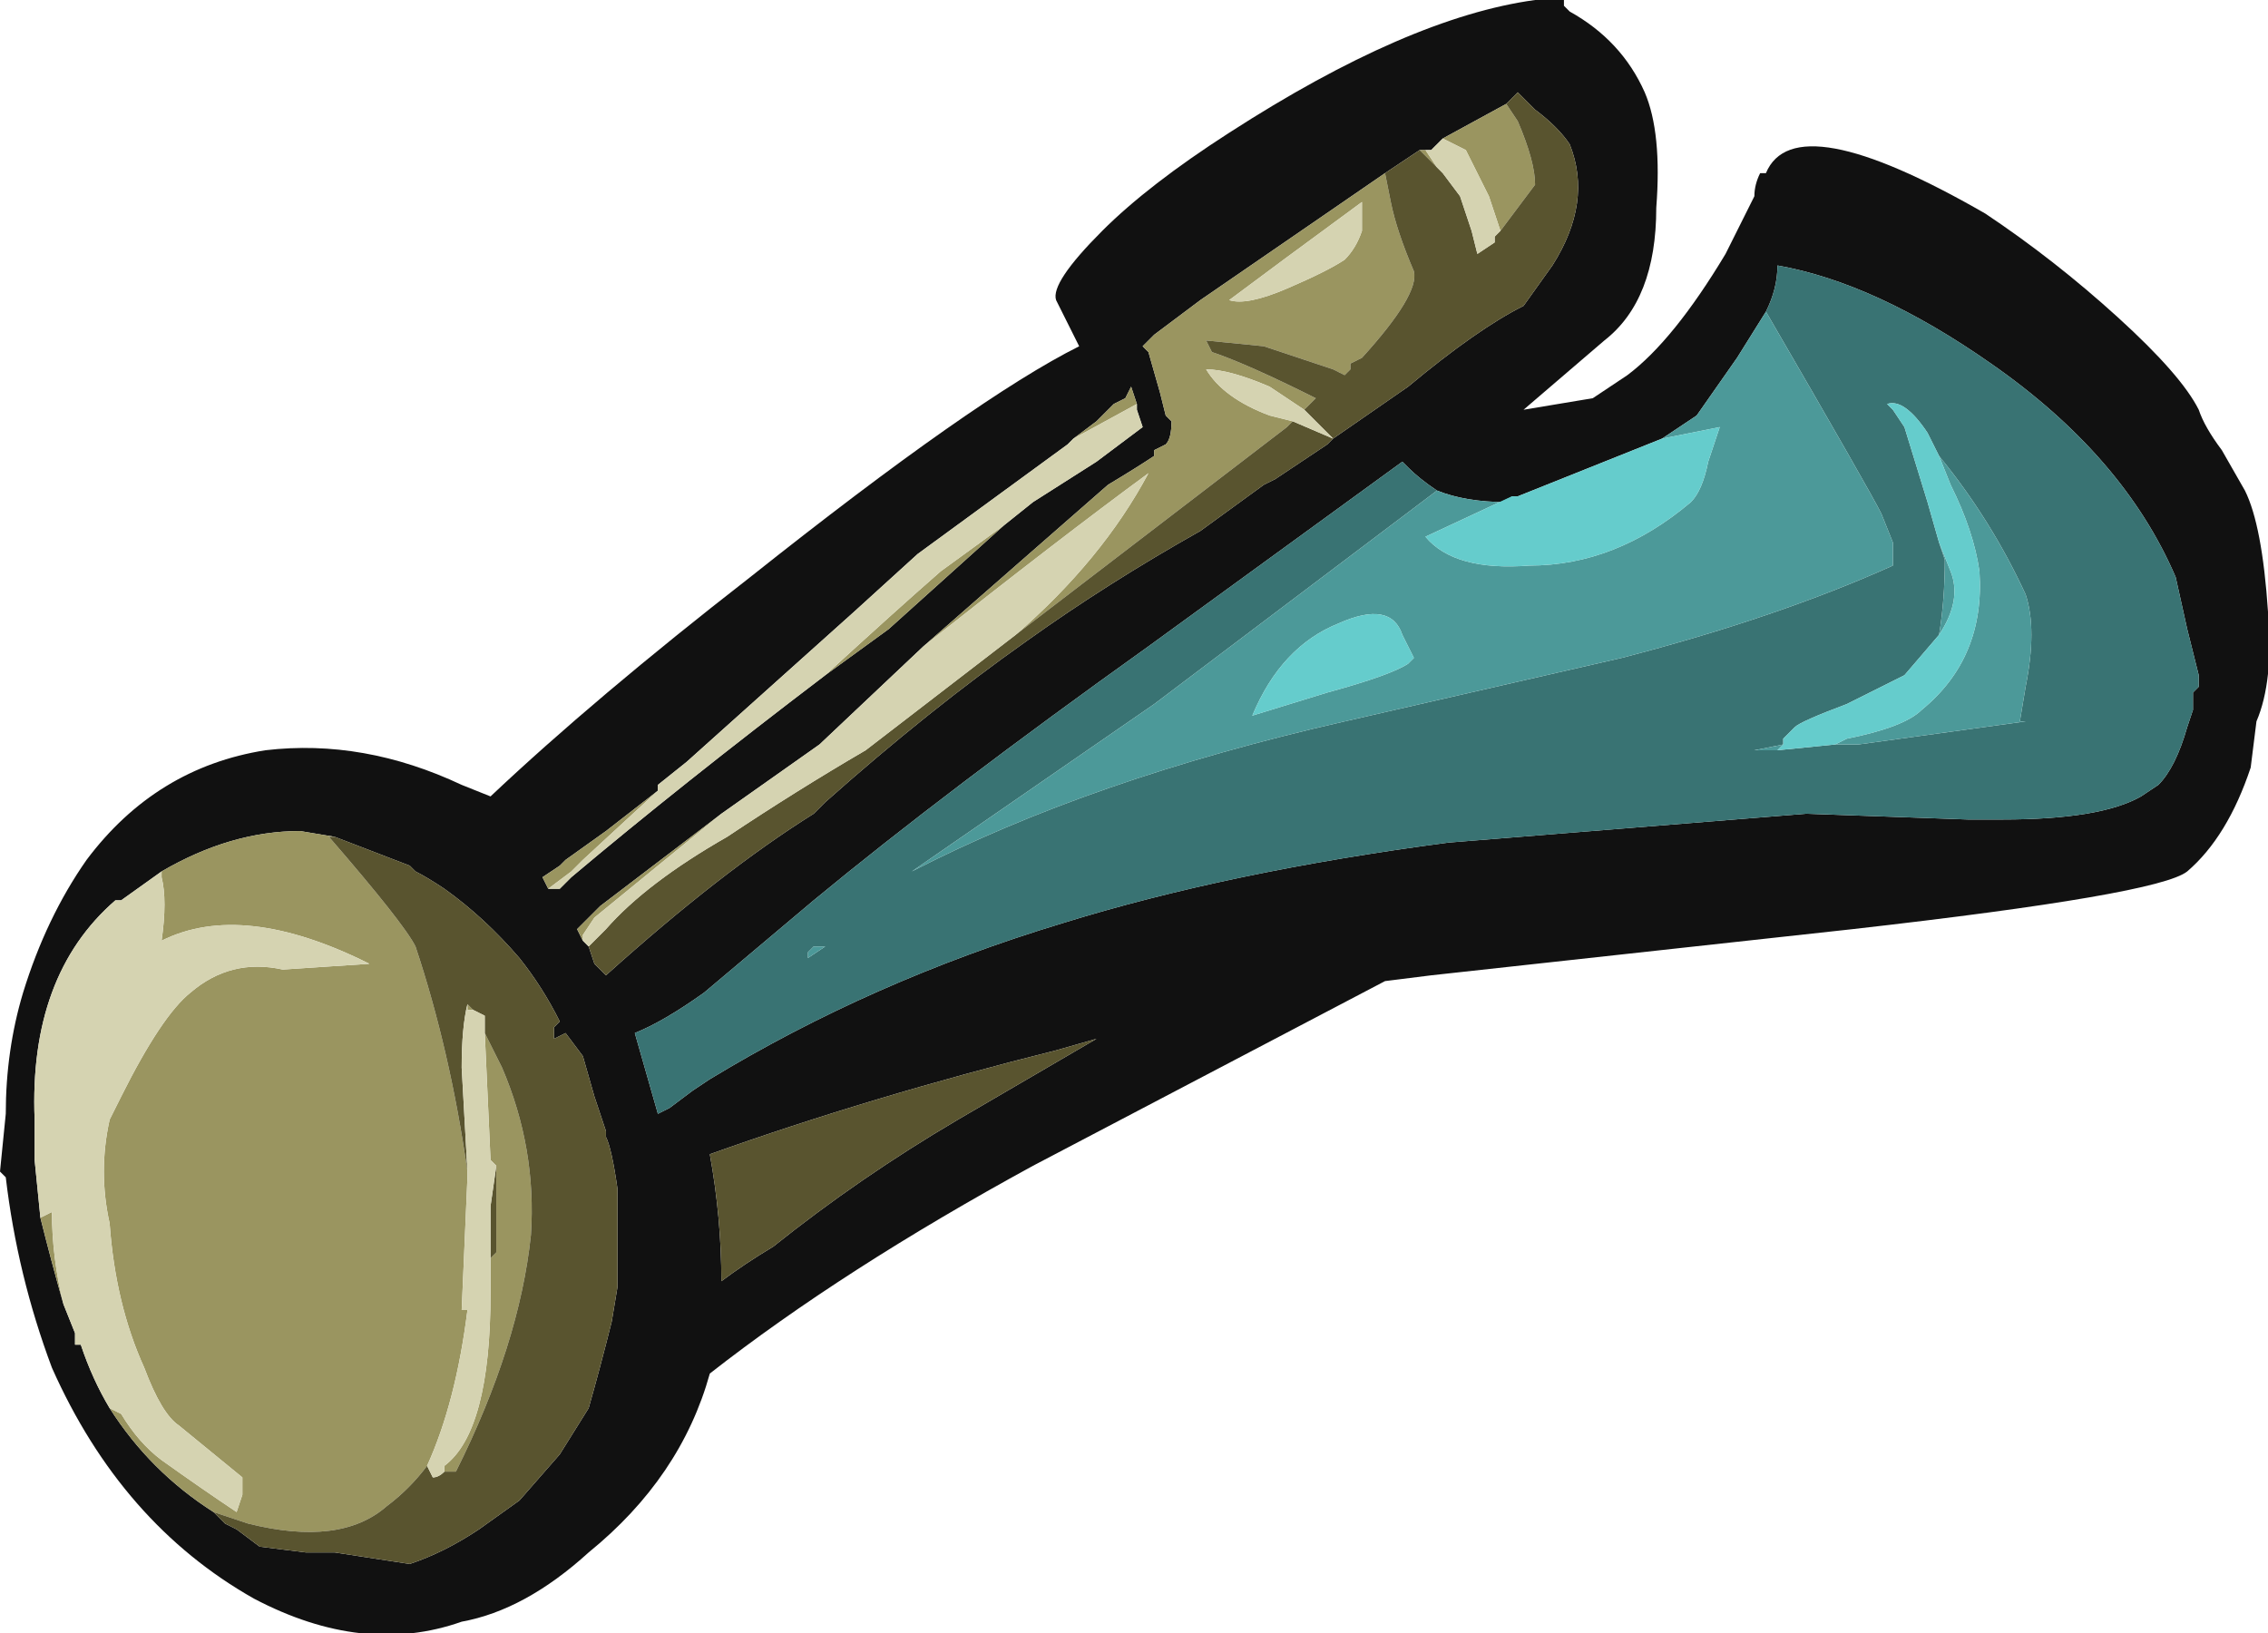 <?xml version="1.0" encoding="UTF-8" standalone="no"?>
<svg xmlns:ffdec="https://www.free-decompiler.com/flash" xmlns:xlink="http://www.w3.org/1999/xlink" ffdec:objectType="frame" height="99.05px" width="137.55px" xmlns="http://www.w3.org/2000/svg">
  <g transform="matrix(1.0, 0.0, 0.0, 1.0, -3.15, 22.75)">
    <use ffdec:characterId="11" height="14.15" transform="matrix(7.0, 0.0, 0.0, 7.0, 3.15, -22.75)" width="19.65" xlink:href="#shape0"/>
  </g>
  <defs>
    <g id="shape0" transform="matrix(1.0, 0.0, 0.0, 1.0, -0.45, 3.25)">
      <path d="M9.6 -0.65 Q9.55 -0.8 10.0 -1.25 10.4 -1.65 11.1 -2.1 12.65 -3.1 13.75 -3.25 L14.0 -3.25 14.0 -3.2 14.05 -3.15 Q14.5 -2.9 14.7 -2.45 14.85 -2.1 14.8 -1.45 14.8 -0.65 14.35 -0.3 L13.65 0.3 14.25 0.2 14.55 0.0 Q14.95 -0.3 15.4 -1.05 L15.65 -1.55 Q15.65 -1.65 15.7 -1.75 L15.75 -1.75 Q16.0 -2.35 17.65 -1.4 18.25 -1.0 18.8 -0.5 19.35 0.0 19.5 0.3 19.55 0.45 19.7 0.65 L19.9 1.0 Q20.05 1.3 20.1 2.05 20.15 2.65 20.0 3.0 L19.95 3.4 Q19.75 4.0 19.4 4.3 19.15 4.5 16.5 4.8 L12.85 5.2 12.45 5.25 Q10.45 6.3 9.4 6.85 7.75 7.75 6.6 8.65 6.35 9.55 5.55 10.2 5.0 10.7 4.45 10.8 3.6 11.1 2.65 10.6 1.5 9.95 0.9 8.6 0.6 7.8 0.5 6.95 L0.45 6.9 0.5 6.4 Q0.5 5.85 0.65 5.35 0.85 4.7 1.2 4.2 1.8 3.4 2.75 3.25 3.6 3.15 4.45 3.55 L4.7 3.65 Q5.6 2.8 6.95 1.75 8.9 0.2 9.8 -0.25 L9.6 -0.65 M12.0 0.55 L12.65 0.1 Q13.25 -0.4 13.65 -0.6 L13.9 -0.95 Q14.25 -1.5 14.05 -2.0 13.95 -2.15 13.75 -2.3 L13.6 -2.45 13.5 -2.35 12.95 -2.05 12.85 -1.95 12.8 -1.95 12.75 -1.95 12.45 -1.75 10.85 -0.65 10.45 -0.35 10.35 -0.25 10.4 -0.2 10.5 0.15 10.55 0.35 10.6 0.4 Q10.6 0.55 10.55 0.6 L10.45 0.65 10.45 0.7 Q10.3 0.8 10.05 0.95 L8.45 2.35 7.55 3.2 6.7 3.8 5.65 4.6 5.45 4.8 5.5 4.9 5.55 4.95 5.6 5.1 5.7 5.2 Q6.7 4.3 7.5 3.8 L7.6 3.7 Q8.5 2.9 9.35 2.3 10.05 1.8 10.85 1.35 L11.4 0.95 11.5 0.9 11.95 0.6 12.0 0.55 12.0 0.55 M12.9 1.0 Q12.75 0.9 12.65 0.8 L12.6 0.75 10.4 2.35 Q8.65 3.6 7.5 4.55 L6.55 5.35 Q6.2 5.6 5.95 5.7 L6.15 6.4 6.25 6.35 6.45 6.2 6.6 6.1 Q8.0 5.25 9.65 4.75 11.1 4.3 13.0 4.05 L16.1 3.8 17.5 3.85 17.8 3.85 Q18.65 3.85 19.0 3.65 L19.15 3.55 Q19.3 3.4 19.4 3.05 L19.45 2.9 19.45 2.75 19.5 2.7 19.5 2.6 19.4 2.2 19.3 1.75 Q18.85 0.7 17.7 -0.1 16.7 -0.8 15.85 -0.95 15.85 -0.75 15.75 -0.55 L15.5 -0.15 15.15 0.35 14.85 0.55 13.6 1.05 13.55 1.05 13.5 1.1 Q13.15 1.1 12.9 1.0 M10.3 0.25 L10.25 0.1 10.2 0.2 10.1 0.25 9.95 0.4 9.75 0.55 9.7 0.6 8.4 1.55 7.85 2.05 6.4 3.35 6.15 3.55 6.15 3.6 5.7 3.95 5.35 4.2 5.3 4.25 5.15 4.35 5.2 4.45 5.3 4.45 5.4 4.35 Q6.35 3.55 7.6 2.6 L8.15 2.2 9.15 1.3 9.4 1.1 9.95 0.75 10.35 0.45 10.3 0.3 10.3 0.25 M9.95 0.05 L9.95 0.05 M9.95 5.75 L9.6 5.85 Q8.0 6.25 6.6 6.75 6.7 7.3 6.7 7.85 6.9 7.7 7.15 7.55 7.9 6.95 8.75 6.45 9.35 6.1 9.95 5.75 M1.85 4.3 L1.5 4.55 1.45 4.55 Q0.7 5.2 0.75 6.45 L0.75 6.8 0.8 7.3 Q0.9 7.7 1.0 8.05 L1.1 8.3 1.1 8.4 1.15 8.4 Q1.25 8.7 1.4 8.95 1.75 9.5 2.3 9.85 L2.4 9.95 2.5 10.0 2.7 10.15 3.1 10.2 3.35 10.2 4.0 10.3 Q4.3 10.2 4.6 10.0 L4.95 9.75 5.3 9.35 5.55 8.95 Q5.65 8.6 5.75 8.2 L5.8 7.9 Q5.8 7.5 5.8 7.05 5.75 6.7 5.7 6.6 L5.7 6.55 5.6 6.25 5.5 5.9 5.35 5.7 5.25 5.75 5.25 5.65 5.3 5.6 Q5.15 5.3 4.95 5.05 4.65 4.7 4.3 4.45 4.15 4.35 4.05 4.3 L4.0 4.25 3.35 4.0 3.05 3.95 Q2.45 3.95 1.85 4.3" fill="#111111" fill-rule="evenodd" stroke="none"/>
      <path d="M12.45 -1.75 L12.5 -1.5 Q12.55 -1.25 12.7 -0.9 12.75 -0.7 12.25 -0.15 L12.15 -0.1 12.15 -0.05 12.1 0.0 12.0 -0.05 11.4 -0.25 10.9 -0.3 10.95 -0.2 Q11.25 -0.1 11.85 0.2 L11.75 0.3 11.45 0.1 Q11.1 -0.05 10.9 -0.05 11.05 0.2 11.45 0.35 L11.65 0.4 11.6 0.45 9.25 2.25 Q10.0 1.6 10.4 0.85 9.65 1.4 8.45 2.35 L10.05 0.95 Q10.3 0.8 10.45 0.7 L10.45 0.65 10.55 0.6 Q10.6 0.55 10.6 0.4 L10.55 0.35 10.5 0.15 10.4 -0.2 10.35 -0.25 10.45 -0.35 10.85 -0.65 12.45 -1.75 M13.5 -2.35 L13.6 -2.2 Q13.75 -1.85 13.75 -1.65 L13.45 -1.25 13.35 -1.55 13.15 -1.95 12.95 -2.05 13.5 -2.35 M12.95 -1.75 L12.75 -1.95 12.8 -1.95 12.9 -1.8 12.95 -1.75 M12.25 -1.5 Q11.5 -0.95 11.1 -0.65 11.25 -0.6 11.6 -0.75 11.95 -0.9 12.1 -1.0 12.2 -1.1 12.25 -1.25 L12.25 -1.5 M5.5 4.9 L5.45 4.8 5.65 4.6 6.7 3.8 5.6 4.7 5.5 4.85 5.5 4.9 M9.75 0.55 L9.95 0.4 10.1 0.25 10.2 0.2 10.25 0.1 10.3 0.25 9.75 0.55 M9.15 1.3 L8.15 2.2 7.6 2.6 Q8.2 2.05 8.6 1.7 L9.15 1.3 M5.2 4.45 L5.15 4.35 5.3 4.25 5.35 4.2 5.7 3.95 6.15 3.6 5.5 4.2 5.4 4.3 5.2 4.45 M0.8 7.3 L0.9 7.25 Q0.9 7.65 1.0 8.05 0.9 7.7 0.8 7.3 M1.4 8.95 L1.5 9.0 Q1.65 9.25 1.85 9.4 2.2 9.65 2.5 9.85 L2.55 9.7 2.55 9.55 2.0 9.1 Q1.85 9.0 1.7 8.6 1.45 8.05 1.4 7.35 1.3 6.9 1.4 6.45 L1.5 6.25 Q1.85 5.55 2.1 5.35 2.45 5.05 2.9 5.15 L3.65 5.1 Q2.55 4.55 1.85 4.9 1.9 4.55 1.85 4.35 L1.85 4.3 Q2.45 3.95 3.05 3.95 L3.35 4.0 3.3 4.0 Q3.95 4.75 4.05 4.95 4.35 5.85 4.5 6.9 L4.5 6.95 4.45 8.1 4.5 8.1 Q4.4 8.9 4.15 9.45 4.0 9.65 3.8 9.8 3.4 10.15 2.6 9.95 L2.3 9.85 Q1.75 9.5 1.4 8.95 M4.55 5.5 L4.5 5.5 4.5 5.45 4.55 5.5 M4.5 5.4 L4.5 5.45 4.5 5.4 M4.3 9.5 L4.3 9.45 Q4.7 9.15 4.7 7.95 L4.7 7.65 4.75 7.6 Q4.75 7.2 4.75 6.85 L4.7 6.8 4.65 5.7 4.8 6.0 Q5.1 6.7 5.05 7.45 4.95 8.4 4.4 9.5 L4.3 9.5" fill="#9a9560" fill-rule="evenodd" stroke="none"/>
      <path d="M11.75 0.3 L11.85 0.2 Q11.25 -0.1 10.95 -0.2 L10.9 -0.3 11.4 -0.25 12.0 -0.05 12.1 0.0 12.15 -0.05 12.15 -0.1 12.25 -0.15 Q12.75 -0.7 12.7 -0.9 12.55 -1.25 12.5 -1.5 L12.45 -1.75 12.75 -1.95 12.95 -1.75 13.1 -1.55 13.2 -1.25 13.25 -1.05 13.4 -1.15 13.4 -1.2 13.45 -1.25 13.75 -1.65 Q13.75 -1.85 13.6 -2.2 L13.5 -2.35 13.6 -2.45 13.75 -2.3 Q13.95 -2.15 14.05 -2.0 14.25 -1.5 13.9 -0.95 L13.65 -0.6 Q13.25 -0.4 12.65 0.1 L12.0 0.55 11.75 0.3 M9.25 2.25 L11.6 0.45 11.65 0.4 12.0 0.55 11.95 0.6 11.5 0.9 11.4 0.95 10.85 1.35 Q10.05 1.8 9.35 2.3 8.5 2.9 7.6 3.7 L7.5 3.8 Q6.7 4.3 5.7 5.2 L5.6 5.1 5.55 4.95 5.7 4.8 Q6.05 4.4 6.75 4.0 7.35 3.6 7.95 3.25 L9.25 2.25 M9.95 5.75 Q9.35 6.1 8.75 6.45 7.9 6.95 7.15 7.55 6.9 7.7 6.7 7.85 6.7 7.3 6.6 6.75 8.0 6.25 9.6 5.85 L9.95 5.75 M3.35 4.0 L4.0 4.25 4.05 4.3 Q4.15 4.35 4.3 4.45 4.65 4.7 4.95 5.05 5.15 5.3 5.3 5.6 L5.25 5.65 5.25 5.75 5.35 5.7 5.5 5.9 5.6 6.25 5.7 6.55 5.7 6.6 Q5.75 6.7 5.8 7.05 5.8 7.5 5.8 7.9 L5.75 8.2 Q5.65 8.6 5.55 8.95 L5.3 9.35 4.95 9.75 4.6 10.0 Q4.3 10.2 4.0 10.3 L3.35 10.2 3.1 10.2 2.7 10.15 2.5 10.0 2.4 9.95 2.3 9.85 2.6 9.95 Q3.4 10.15 3.8 9.8 4.0 9.65 4.15 9.45 L4.2 9.55 Q4.25 9.55 4.3 9.5 L4.4 9.5 Q4.95 8.4 5.05 7.45 5.1 6.7 4.8 6.0 L4.65 5.7 4.65 5.55 4.55 5.5 4.5 5.45 4.5 5.4 4.5 5.45 Q4.45 5.65 4.45 6.0 L4.5 6.9 4.5 6.95 4.5 6.9 Q4.35 5.85 4.05 4.95 3.95 4.75 3.3 4.0 L3.35 4.0 M4.7 7.65 L4.7 7.2 4.75 6.85 Q4.75 7.2 4.75 7.6 L4.7 7.65" fill="#59542f" fill-rule="evenodd" stroke="none"/>
      <path d="M11.75 0.3 L12.0 0.55 12.0 0.55 11.65 0.4 11.45 0.35 Q11.05 0.2 10.9 -0.05 11.1 -0.05 11.45 0.1 L11.75 0.3 M13.45 -1.25 L13.4 -1.2 13.4 -1.15 13.25 -1.05 13.2 -1.25 13.1 -1.55 12.95 -1.75 12.9 -1.8 12.8 -1.95 12.85 -1.95 12.95 -2.05 13.15 -1.95 13.35 -1.55 13.45 -1.25 M8.45 2.35 Q9.65 1.4 10.4 0.85 10.0 1.6 9.25 2.25 L7.95 3.25 Q7.35 3.6 6.75 4.0 6.05 4.4 5.7 4.8 L5.55 4.95 5.5 4.9 5.5 4.85 5.6 4.7 6.7 3.8 7.55 3.2 8.45 2.35 M12.25 -1.5 L12.25 -1.25 Q12.2 -1.1 12.1 -1.0 11.95 -0.9 11.6 -0.75 11.25 -0.6 11.1 -0.65 11.5 -0.95 12.25 -1.5 M10.3 0.25 L10.3 0.3 10.35 0.45 9.95 0.75 9.4 1.1 9.15 1.3 8.6 1.7 Q8.2 2.05 7.6 2.6 6.35 3.55 5.4 4.35 L5.3 4.45 5.2 4.45 5.4 4.3 5.5 4.2 6.15 3.6 6.15 3.55 6.4 3.35 7.85 2.05 8.4 1.55 9.7 0.6 9.75 0.55 10.3 0.25 M0.8 7.3 L0.75 6.8 0.75 6.45 Q0.7 5.2 1.45 4.55 L1.5 4.55 1.85 4.3 1.85 4.35 Q1.9 4.55 1.85 4.9 2.55 4.55 3.65 5.1 L2.9 5.15 Q2.45 5.05 2.1 5.35 1.85 5.55 1.5 6.25 L1.4 6.45 Q1.3 6.9 1.4 7.35 1.45 8.05 1.7 8.6 1.85 9.0 2.0 9.1 L2.55 9.55 2.55 9.7 2.5 9.85 Q2.2 9.65 1.85 9.4 1.65 9.25 1.5 9.0 L1.4 8.95 Q1.25 8.7 1.15 8.4 L1.1 8.4 1.1 8.3 1.0 8.05 Q0.9 7.65 0.9 7.25 L0.8 7.3 M4.55 5.5 L4.65 5.55 4.65 5.7 4.7 6.8 4.75 6.85 4.7 7.2 4.7 7.65 4.7 7.95 Q4.7 9.15 4.3 9.45 L4.3 9.5 Q4.25 9.55 4.2 9.55 L4.15 9.45 Q4.4 8.9 4.5 8.1 L4.45 8.1 4.5 6.95 4.5 6.9 4.45 6.0 Q4.45 5.65 4.5 5.45 L4.5 5.5 4.55 5.5 M4.5 5.4 L4.5 5.45 4.5 5.4" fill="#d5d3b1" fill-rule="evenodd" stroke="none"/>
      <path d="M15.75 -0.55 Q15.85 -0.75 15.85 -0.95 16.7 -0.8 17.7 -0.1 18.85 0.7 19.3 1.75 L19.4 2.2 19.5 2.6 19.5 2.7 19.45 2.75 19.45 2.9 19.4 3.05 Q19.3 3.4 19.15 3.55 L19.0 3.65 Q18.65 3.85 17.8 3.85 L17.5 3.85 16.1 3.8 13.0 4.05 Q11.1 4.3 9.65 4.75 8.0 5.25 6.6 6.1 L6.45 6.2 6.25 6.35 6.15 6.4 5.95 5.7 Q6.2 5.6 6.55 5.35 L7.5 4.55 Q8.65 3.6 10.4 2.35 L12.6 0.75 12.65 0.8 Q12.75 0.9 12.9 1.0 L10.45 2.85 8.35 4.3 Q9.9 3.5 12.1 3.0 L14.5 2.45 Q15.85 2.1 16.85 1.65 L16.85 1.45 16.75 1.2 Q16.65 1.0 15.75 -0.55 M17.25 0.7 L17.15 0.5 Q16.95 0.2 16.8 0.25 L16.85 0.3 16.95 0.45 17.15 1.1 17.25 1.45 17.3 1.6 Q17.3 1.95 17.25 2.25 L16.95 2.6 16.45 2.85 Q16.05 3.0 16.0 3.05 L15.9 3.15 15.9 3.2 15.65 3.25 15.85 3.25 16.35 3.2 16.55 3.2 18.0 3.0 17.95 3.0 18.0 2.7 Q18.1 2.2 18.0 1.9 17.7 1.25 17.25 0.7 M7.45 5.0 L7.45 5.05 7.6 4.95 7.5 4.95 7.45 5.0" fill="#397373" fill-rule="evenodd" stroke="none"/>
      <path d="M12.9 1.0 Q13.15 1.1 13.5 1.1 L13.55 1.05 12.8 1.4 Q13.05 1.7 13.7 1.65 14.45 1.65 15.1 1.1 15.2 1.0 15.25 0.75 L15.35 0.45 14.85 0.55 15.15 0.35 15.5 -0.15 15.75 -0.55 Q16.65 1.0 16.75 1.2 L16.85 1.45 16.85 1.65 Q15.85 2.1 14.5 2.45 L12.1 3.0 Q9.9 3.5 8.35 4.3 L10.45 2.85 12.9 1.0 M16.35 3.2 L16.45 3.15 Q16.95 3.05 17.1 2.9 17.65 2.45 17.6 1.7 17.55 1.35 17.35 0.95 L17.25 0.7 Q17.7 1.25 18.0 1.9 18.1 2.2 18.0 2.7 L17.95 3.0 18.0 3.0 16.55 3.2 16.35 3.2 M17.25 1.45 L17.35 1.7 Q17.45 1.95 17.25 2.25 17.3 1.95 17.3 1.6 L17.25 1.45 M15.9 3.2 L15.85 3.25 15.65 3.25 15.9 3.2 M12.05 2.15 Q11.55 2.35 11.3 2.95 L11.95 2.75 Q12.5 2.6 12.65 2.5 L12.7 2.45 12.6 2.25 Q12.5 1.95 12.05 2.15 M7.45 5.0 L7.5 4.95 7.6 4.95 7.45 5.05 7.45 5.0" fill="#4c9999" fill-rule="evenodd" stroke="none"/>
      <path d="M13.55 1.05 L13.6 1.05 14.85 0.55 15.35 0.45 15.25 0.75 Q15.2 1.0 15.1 1.1 14.45 1.65 13.7 1.65 13.05 1.7 12.8 1.4 L13.55 1.05 M17.25 0.7 L17.35 0.95 Q17.55 1.35 17.6 1.7 17.65 2.45 17.1 2.9 16.95 3.05 16.45 3.15 L16.35 3.2 15.85 3.25 15.9 3.2 15.9 3.15 16.0 3.05 Q16.05 3.0 16.45 2.85 L16.95 2.6 17.25 2.25 Q17.45 1.95 17.35 1.7 L17.25 1.45 17.15 1.1 16.95 0.45 16.85 0.3 16.8 0.25 Q16.95 0.2 17.15 0.5 L17.25 0.7 M12.05 2.15 Q12.5 1.95 12.6 2.25 L12.7 2.45 12.65 2.5 Q12.5 2.6 11.95 2.75 L11.3 2.95 Q11.55 2.35 12.05 2.15" fill="#65cccc" fill-rule="evenodd" stroke="none"/>
    </g>
  </defs>
</svg>
